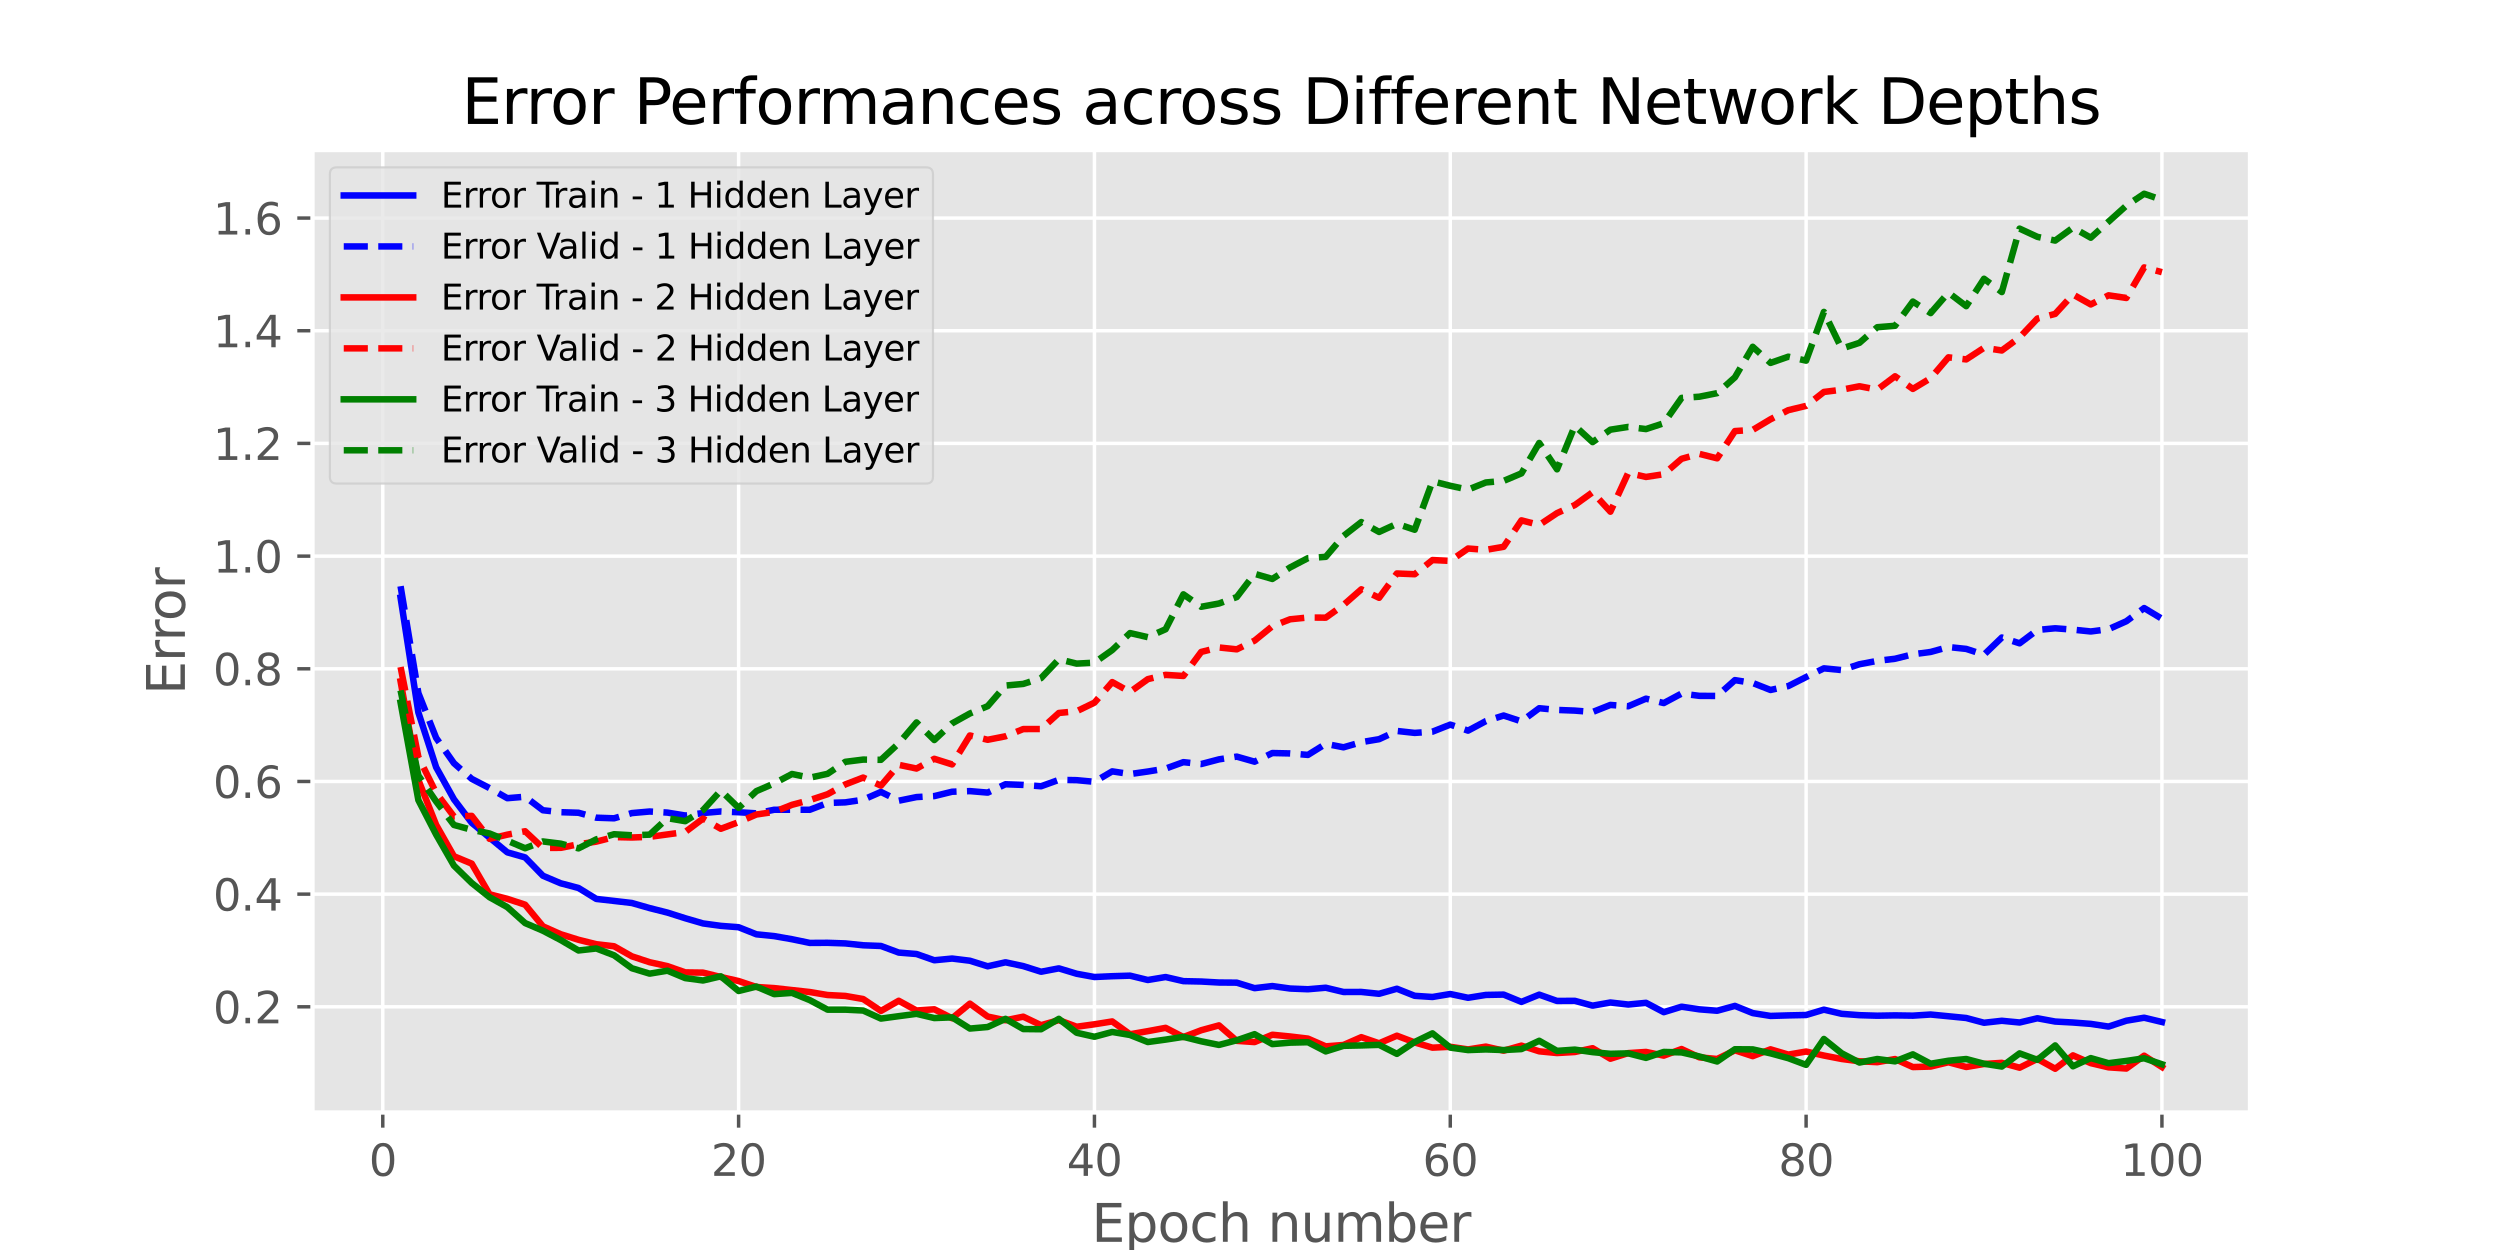 <?xml version="1.0" encoding="utf-8" standalone="no"?>
<!DOCTYPE svg PUBLIC "-//W3C//DTD SVG 1.1//EN"
  "http://www.w3.org/Graphics/SVG/1.1/DTD/svg11.dtd">
<svg xmlns:xlink="http://www.w3.org/1999/xlink" width="576pt" height="288pt" viewBox="0 0 576 288" xmlns="http://www.w3.org/2000/svg" version="1.1">
 <defs>
  <style type="text/css">*{stroke-linejoin: round; stroke-linecap: butt}</style>
 </defs>
 <g id="figure_1">
  <g id="patch_1">
   <path d="M 0 288 
L 576 288 
L 576 0 
L 0 0 
z
" style="fill: #ffffff"/>
  </g>
  <g id="axes_1">
   <g id="patch_2">
    <path d="M 72 256.32 
L 518.4 256.32 
L 518.4 34.56 
L 72 34.56 
z
" style="fill: #e5e5e5"/>
   </g>
   <g id="matplotlib.axis_1">
    <g id="xtick_1">
     <g id="line2d_1">
      <path d="M 88.192 256.32 
L 88.192 34.56 
" clip-path="url(#p3572a92cf2)" style="fill: none; stroke: #ffffff; stroke-width: 0.8; stroke-linecap: square"/>
     </g>
     <g id="line2d_2">
      <defs>
       <path id="md93bb87fce" d="M 0 0 
L 0 3.5 
" style="stroke: #555555; stroke-width: 0.8"/>
      </defs>
      <g>
       <use xlink:href="#md93bb87fce" x="88.192" y="256.32" style="fill: #555555; stroke: #555555; stroke-width: 0.8"/>
      </g>
     </g>
     <g id="text_1">
      <!-- 0 -->
      <g style="fill: #555555" transform="translate(85.01 270.918) scale(0.1 -0.1)">
       <defs>
        <path id="DejaVuSans-30" d="M 2034 4250 
Q 1547 4250 1301 3770 
Q 1056 3291 1056 2328 
Q 1056 1369 1301 889 
Q 1547 409 2034 409 
Q 2525 409 2770 889 
Q 3016 1369 3016 2328 
Q 3016 3291 2770 3770 
Q 2525 4250 2034 4250 
z
M 2034 4750 
Q 2819 4750 3233 4129 
Q 3647 3509 3647 2328 
Q 3647 1150 3233 529 
Q 2819 -91 2034 -91 
Q 1250 -91 836 529 
Q 422 1150 422 2328 
Q 422 3509 836 4129 
Q 1250 4750 2034 4750 
z
" transform="scale(0.016)"/>
       </defs>
       <use xlink:href="#DejaVuSans-30"/>
      </g>
     </g>
    </g>
    <g id="xtick_2">
     <g id="line2d_3">
      <path d="M 170.175 256.32 
L 170.175 34.56 
" clip-path="url(#p3572a92cf2)" style="fill: none; stroke: #ffffff; stroke-width: 0.8; stroke-linecap: square"/>
     </g>
     <g id="line2d_4">
      <g>
       <use xlink:href="#md93bb87fce" x="170.175" y="256.32" style="fill: #555555; stroke: #555555; stroke-width: 0.8"/>
      </g>
     </g>
     <g id="text_2">
      <!-- 20 -->
      <g style="fill: #555555" transform="translate(163.813 270.918) scale(0.1 -0.1)">
       <defs>
        <path id="DejaVuSans-32" d="M 1228 531 
L 3431 531 
L 3431 0 
L 469 0 
L 469 531 
Q 828 903 1448 1529 
Q 2069 2156 2228 2338 
Q 2531 2678 2651 2914 
Q 2772 3150 2772 3378 
Q 2772 3750 2511 3984 
Q 2250 4219 1831 4219 
Q 1534 4219 1204 4116 
Q 875 4013 500 3803 
L 500 4441 
Q 881 4594 1212 4672 
Q 1544 4750 1819 4750 
Q 2544 4750 2975 4387 
Q 3406 4025 3406 3419 
Q 3406 3131 3298 2873 
Q 3191 2616 2906 2266 
Q 2828 2175 2409 1742 
Q 1991 1309 1228 531 
z
" transform="scale(0.016)"/>
       </defs>
       <use xlink:href="#DejaVuSans-32"/>
       <use xlink:href="#DejaVuSans-30" x="63.623"/>
      </g>
     </g>
    </g>
    <g id="xtick_3">
     <g id="line2d_5">
      <path d="M 252.159 256.32 
L 252.159 34.56 
" clip-path="url(#p3572a92cf2)" style="fill: none; stroke: #ffffff; stroke-width: 0.8; stroke-linecap: square"/>
     </g>
     <g id="line2d_6">
      <g>
       <use xlink:href="#md93bb87fce" x="252.159" y="256.32" style="fill: #555555; stroke: #555555; stroke-width: 0.8"/>
      </g>
     </g>
     <g id="text_3">
      <!-- 40 -->
      <g style="fill: #555555" transform="translate(245.796 270.918) scale(0.1 -0.1)">
       <defs>
        <path id="DejaVuSans-34" d="M 2419 4116 
L 825 1625 
L 2419 1625 
L 2419 4116 
z
M 2253 4666 
L 3047 4666 
L 3047 1625 
L 3713 1625 
L 3713 1100 
L 3047 1100 
L 3047 0 
L 2419 0 
L 2419 1100 
L 313 1100 
L 313 1709 
L 2253 4666 
z
" transform="scale(0.016)"/>
       </defs>
       <use xlink:href="#DejaVuSans-34"/>
       <use xlink:href="#DejaVuSans-30" x="63.623"/>
      </g>
     </g>
    </g>
    <g id="xtick_4">
     <g id="line2d_7">
      <path d="M 334.142 256.32 
L 334.142 34.56 
" clip-path="url(#p3572a92cf2)" style="fill: none; stroke: #ffffff; stroke-width: 0.8; stroke-linecap: square"/>
     </g>
     <g id="line2d_8">
      <g>
       <use xlink:href="#md93bb87fce" x="334.142" y="256.32" style="fill: #555555; stroke: #555555; stroke-width: 0.8"/>
      </g>
     </g>
     <g id="text_4">
      <!-- 60 -->
      <g style="fill: #555555" transform="translate(327.78 270.918) scale(0.1 -0.1)">
       <defs>
        <path id="DejaVuSans-36" d="M 2113 2584 
Q 1688 2584 1439 2293 
Q 1191 2003 1191 1497 
Q 1191 994 1439 701 
Q 1688 409 2113 409 
Q 2538 409 2786 701 
Q 3034 994 3034 1497 
Q 3034 2003 2786 2293 
Q 2538 2584 2113 2584 
z
M 3366 4563 
L 3366 3988 
Q 3128 4100 2886 4159 
Q 2644 4219 2406 4219 
Q 1781 4219 1451 3797 
Q 1122 3375 1075 2522 
Q 1259 2794 1537 2939 
Q 1816 3084 2150 3084 
Q 2853 3084 3261 2657 
Q 3669 2231 3669 1497 
Q 3669 778 3244 343 
Q 2819 -91 2113 -91 
Q 1303 -91 875 529 
Q 447 1150 447 2328 
Q 447 3434 972 4092 
Q 1497 4750 2381 4750 
Q 2619 4750 2861 4703 
Q 3103 4656 3366 4563 
z
" transform="scale(0.016)"/>
       </defs>
       <use xlink:href="#DejaVuSans-36"/>
       <use xlink:href="#DejaVuSans-30" x="63.623"/>
      </g>
     </g>
    </g>
    <g id="xtick_5">
     <g id="line2d_9">
      <path d="M 416.126 256.32 
L 416.126 34.56 
" clip-path="url(#p3572a92cf2)" style="fill: none; stroke: #ffffff; stroke-width: 0.8; stroke-linecap: square"/>
     </g>
     <g id="line2d_10">
      <g>
       <use xlink:href="#md93bb87fce" x="416.126" y="256.32" style="fill: #555555; stroke: #555555; stroke-width: 0.8"/>
      </g>
     </g>
     <g id="text_5">
      <!-- 80 -->
      <g style="fill: #555555" transform="translate(409.763 270.918) scale(0.1 -0.1)">
       <defs>
        <path id="DejaVuSans-38" d="M 2034 2216 
Q 1584 2216 1326 1975 
Q 1069 1734 1069 1313 
Q 1069 891 1326 650 
Q 1584 409 2034 409 
Q 2484 409 2743 651 
Q 3003 894 3003 1313 
Q 3003 1734 2745 1975 
Q 2488 2216 2034 2216 
z
M 1403 2484 
Q 997 2584 770 2862 
Q 544 3141 544 3541 
Q 544 4100 942 4425 
Q 1341 4750 2034 4750 
Q 2731 4750 3128 4425 
Q 3525 4100 3525 3541 
Q 3525 3141 3298 2862 
Q 3072 2584 2669 2484 
Q 3125 2378 3379 2068 
Q 3634 1759 3634 1313 
Q 3634 634 3220 271 
Q 2806 -91 2034 -91 
Q 1263 -91 848 271 
Q 434 634 434 1313 
Q 434 1759 690 2068 
Q 947 2378 1403 2484 
z
M 1172 3481 
Q 1172 3119 1398 2916 
Q 1625 2713 2034 2713 
Q 2441 2713 2670 2916 
Q 2900 3119 2900 3481 
Q 2900 3844 2670 4047 
Q 2441 4250 2034 4250 
Q 1625 4250 1398 4047 
Q 1172 3844 1172 3481 
z
" transform="scale(0.016)"/>
       </defs>
       <use xlink:href="#DejaVuSans-38"/>
       <use xlink:href="#DejaVuSans-30" x="63.623"/>
      </g>
     </g>
    </g>
    <g id="xtick_6">
     <g id="line2d_11">
      <path d="M 498.109 256.32 
L 498.109 34.56 
" clip-path="url(#p3572a92cf2)" style="fill: none; stroke: #ffffff; stroke-width: 0.8; stroke-linecap: square"/>
     </g>
     <g id="line2d_12">
      <g>
       <use xlink:href="#md93bb87fce" x="498.109" y="256.32" style="fill: #555555; stroke: #555555; stroke-width: 0.8"/>
      </g>
     </g>
     <g id="text_6">
      <!-- 100 -->
      <g style="fill: #555555" transform="translate(488.565 270.918) scale(0.1 -0.1)">
       <defs>
        <path id="DejaVuSans-31" d="M 794 531 
L 1825 531 
L 1825 4091 
L 703 3866 
L 703 4441 
L 1819 4666 
L 2450 4666 
L 2450 531 
L 3481 531 
L 3481 0 
L 794 0 
L 794 531 
z
" transform="scale(0.016)"/>
       </defs>
       <use xlink:href="#DejaVuSans-31"/>
       <use xlink:href="#DejaVuSans-30" x="63.623"/>
       <use xlink:href="#DejaVuSans-30" x="127.246"/>
      </g>
     </g>
    </g>
    <g id="text_7">
     <!-- Epoch number -->
     <g style="fill: #555555" transform="translate(251.503 286.116) scale(0.12 -0.12)">
      <defs>
       <path id="DejaVuSans-45" d="M 628 4666 
L 3578 4666 
L 3578 4134 
L 1259 4134 
L 1259 2753 
L 3481 2753 
L 3481 2222 
L 1259 2222 
L 1259 531 
L 3634 531 
L 3634 0 
L 628 0 
L 628 4666 
z
" transform="scale(0.016)"/>
       <path id="DejaVuSans-70" d="M 1159 525 
L 1159 -1331 
L 581 -1331 
L 581 3500 
L 1159 3500 
L 1159 2969 
Q 1341 3281 1617 3432 
Q 1894 3584 2278 3584 
Q 2916 3584 3314 3078 
Q 3713 2572 3713 1747 
Q 3713 922 3314 415 
Q 2916 -91 2278 -91 
Q 1894 -91 1617 61 
Q 1341 213 1159 525 
z
M 3116 1747 
Q 3116 2381 2855 2742 
Q 2594 3103 2138 3103 
Q 1681 3103 1420 2742 
Q 1159 2381 1159 1747 
Q 1159 1113 1420 752 
Q 1681 391 2138 391 
Q 2594 391 2855 752 
Q 3116 1113 3116 1747 
z
" transform="scale(0.016)"/>
       <path id="DejaVuSans-6f" d="M 1959 3097 
Q 1497 3097 1228 2736 
Q 959 2375 959 1747 
Q 959 1119 1226 758 
Q 1494 397 1959 397 
Q 2419 397 2687 759 
Q 2956 1122 2956 1747 
Q 2956 2369 2687 2733 
Q 2419 3097 1959 3097 
z
M 1959 3584 
Q 2709 3584 3137 3096 
Q 3566 2609 3566 1747 
Q 3566 888 3137 398 
Q 2709 -91 1959 -91 
Q 1206 -91 779 398 
Q 353 888 353 1747 
Q 353 2609 779 3096 
Q 1206 3584 1959 3584 
z
" transform="scale(0.016)"/>
       <path id="DejaVuSans-63" d="M 3122 3366 
L 3122 2828 
Q 2878 2963 2633 3030 
Q 2388 3097 2138 3097 
Q 1578 3097 1268 2742 
Q 959 2388 959 1747 
Q 959 1106 1268 751 
Q 1578 397 2138 397 
Q 2388 397 2633 464 
Q 2878 531 3122 666 
L 3122 134 
Q 2881 22 2623 -34 
Q 2366 -91 2075 -91 
Q 1284 -91 818 406 
Q 353 903 353 1747 
Q 353 2603 823 3093 
Q 1294 3584 2113 3584 
Q 2378 3584 2631 3529 
Q 2884 3475 3122 3366 
z
" transform="scale(0.016)"/>
       <path id="DejaVuSans-68" d="M 3513 2113 
L 3513 0 
L 2938 0 
L 2938 2094 
Q 2938 2591 2744 2837 
Q 2550 3084 2163 3084 
Q 1697 3084 1428 2787 
Q 1159 2491 1159 1978 
L 1159 0 
L 581 0 
L 581 4863 
L 1159 4863 
L 1159 2956 
Q 1366 3272 1645 3428 
Q 1925 3584 2291 3584 
Q 2894 3584 3203 3211 
Q 3513 2838 3513 2113 
z
" transform="scale(0.016)"/>
       <path id="DejaVuSans-20" transform="scale(0.016)"/>
       <path id="DejaVuSans-6e" d="M 3513 2113 
L 3513 0 
L 2938 0 
L 2938 2094 
Q 2938 2591 2744 2837 
Q 2550 3084 2163 3084 
Q 1697 3084 1428 2787 
Q 1159 2491 1159 1978 
L 1159 0 
L 581 0 
L 581 3500 
L 1159 3500 
L 1159 2956 
Q 1366 3272 1645 3428 
Q 1925 3584 2291 3584 
Q 2894 3584 3203 3211 
Q 3513 2838 3513 2113 
z
" transform="scale(0.016)"/>
       <path id="DejaVuSans-75" d="M 544 1381 
L 544 3500 
L 1119 3500 
L 1119 1403 
Q 1119 906 1312 657 
Q 1506 409 1894 409 
Q 2359 409 2629 706 
Q 2900 1003 2900 1516 
L 2900 3500 
L 3475 3500 
L 3475 0 
L 2900 0 
L 2900 538 
Q 2691 219 2414 64 
Q 2138 -91 1772 -91 
Q 1169 -91 856 284 
Q 544 659 544 1381 
z
M 1991 3584 
L 1991 3584 
z
" transform="scale(0.016)"/>
       <path id="DejaVuSans-6d" d="M 3328 2828 
Q 3544 3216 3844 3400 
Q 4144 3584 4550 3584 
Q 5097 3584 5394 3201 
Q 5691 2819 5691 2113 
L 5691 0 
L 5113 0 
L 5113 2094 
Q 5113 2597 4934 2840 
Q 4756 3084 4391 3084 
Q 3944 3084 3684 2787 
Q 3425 2491 3425 1978 
L 3425 0 
L 2847 0 
L 2847 2094 
Q 2847 2600 2669 2842 
Q 2491 3084 2119 3084 
Q 1678 3084 1418 2786 
Q 1159 2488 1159 1978 
L 1159 0 
L 581 0 
L 581 3500 
L 1159 3500 
L 1159 2956 
Q 1356 3278 1631 3431 
Q 1906 3584 2284 3584 
Q 2666 3584 2933 3390 
Q 3200 3197 3328 2828 
z
" transform="scale(0.016)"/>
       <path id="DejaVuSans-62" d="M 3116 1747 
Q 3116 2381 2855 2742 
Q 2594 3103 2138 3103 
Q 1681 3103 1420 2742 
Q 1159 2381 1159 1747 
Q 1159 1113 1420 752 
Q 1681 391 2138 391 
Q 2594 391 2855 752 
Q 3116 1113 3116 1747 
z
M 1159 2969 
Q 1341 3281 1617 3432 
Q 1894 3584 2278 3584 
Q 2916 3584 3314 3078 
Q 3713 2572 3713 1747 
Q 3713 922 3314 415 
Q 2916 -91 2278 -91 
Q 1894 -91 1617 61 
Q 1341 213 1159 525 
L 1159 0 
L 581 0 
L 581 4863 
L 1159 4863 
L 1159 2969 
z
" transform="scale(0.016)"/>
       <path id="DejaVuSans-65" d="M 3597 1894 
L 3597 1613 
L 953 1613 
Q 991 1019 1311 708 
Q 1631 397 2203 397 
Q 2534 397 2845 478 
Q 3156 559 3463 722 
L 3463 178 
Q 3153 47 2828 -22 
Q 2503 -91 2169 -91 
Q 1331 -91 842 396 
Q 353 884 353 1716 
Q 353 2575 817 3079 
Q 1281 3584 2069 3584 
Q 2775 3584 3186 3129 
Q 3597 2675 3597 1894 
z
M 3022 2063 
Q 3016 2534 2758 2815 
Q 2500 3097 2075 3097 
Q 1594 3097 1305 2825 
Q 1016 2553 972 2059 
L 3022 2063 
z
" transform="scale(0.016)"/>
       <path id="DejaVuSans-72" d="M 2631 2963 
Q 2534 3019 2420 3045 
Q 2306 3072 2169 3072 
Q 1681 3072 1420 2755 
Q 1159 2438 1159 1844 
L 1159 0 
L 581 0 
L 581 3500 
L 1159 3500 
L 1159 2956 
Q 1341 3275 1631 3429 
Q 1922 3584 2338 3584 
Q 2397 3584 2469 3576 
Q 2541 3569 2628 3553 
L 2631 2963 
z
" transform="scale(0.016)"/>
      </defs>
      <use xlink:href="#DejaVuSans-45"/>
      <use xlink:href="#DejaVuSans-70" x="63.184"/>
      <use xlink:href="#DejaVuSans-6f" x="126.66"/>
      <use xlink:href="#DejaVuSans-63" x="187.842"/>
      <use xlink:href="#DejaVuSans-68" x="242.822"/>
      <use xlink:href="#DejaVuSans-20" x="306.201"/>
      <use xlink:href="#DejaVuSans-6e" x="337.988"/>
      <use xlink:href="#DejaVuSans-75" x="401.367"/>
      <use xlink:href="#DejaVuSans-6d" x="464.746"/>
      <use xlink:href="#DejaVuSans-62" x="562.158"/>
      <use xlink:href="#DejaVuSans-65" x="625.635"/>
      <use xlink:href="#DejaVuSans-72" x="687.158"/>
     </g>
    </g>
   </g>
   <g id="matplotlib.axis_2">
    <g id="ytick_1">
     <g id="line2d_13">
      <path d="M 72 231.972 
L 518.4 231.972 
" clip-path="url(#p3572a92cf2)" style="fill: none; stroke: #ffffff; stroke-width: 0.8; stroke-linecap: square"/>
     </g>
     <g id="line2d_14">
      <defs>
       <path id="m025ecd9946" d="M 0 0 
L -3.5 0 
" style="stroke: #555555; stroke-width: 0.8"/>
      </defs>
      <g>
       <use xlink:href="#m025ecd9946" x="72" y="231.972" style="fill: #555555; stroke: #555555; stroke-width: 0.8"/>
      </g>
     </g>
     <g id="text_8">
      <!-- 0.2 -->
      <g style="fill: #555555" transform="translate(49.097 235.771) scale(0.1 -0.1)">
       <defs>
        <path id="DejaVuSans-2e" d="M 684 794 
L 1344 794 
L 1344 0 
L 684 0 
L 684 794 
z
" transform="scale(0.016)"/>
       </defs>
       <use xlink:href="#DejaVuSans-30"/>
       <use xlink:href="#DejaVuSans-2e" x="63.623"/>
       <use xlink:href="#DejaVuSans-32" x="95.41"/>
      </g>
     </g>
    </g>
    <g id="ytick_2">
     <g id="line2d_15">
      <path d="M 72 206.01 
L 518.4 206.01 
" clip-path="url(#p3572a92cf2)" style="fill: none; stroke: #ffffff; stroke-width: 0.8; stroke-linecap: square"/>
     </g>
     <g id="line2d_16">
      <g>
       <use xlink:href="#m025ecd9946" x="72" y="206.01" style="fill: #555555; stroke: #555555; stroke-width: 0.8"/>
      </g>
     </g>
     <g id="text_9">
      <!-- 0.4 -->
      <g style="fill: #555555" transform="translate(49.097 209.81) scale(0.1 -0.1)">
       <use xlink:href="#DejaVuSans-30"/>
       <use xlink:href="#DejaVuSans-2e" x="63.623"/>
       <use xlink:href="#DejaVuSans-34" x="95.41"/>
      </g>
     </g>
    </g>
    <g id="ytick_3">
     <g id="line2d_17">
      <path d="M 72 180.049 
L 518.4 180.049 
" clip-path="url(#p3572a92cf2)" style="fill: none; stroke: #ffffff; stroke-width: 0.8; stroke-linecap: square"/>
     </g>
     <g id="line2d_18">
      <g>
       <use xlink:href="#m025ecd9946" x="72" y="180.049" style="fill: #555555; stroke: #555555; stroke-width: 0.8"/>
      </g>
     </g>
     <g id="text_10">
      <!-- 0.6 -->
      <g style="fill: #555555" transform="translate(49.097 183.848) scale(0.1 -0.1)">
       <use xlink:href="#DejaVuSans-30"/>
       <use xlink:href="#DejaVuSans-2e" x="63.623"/>
       <use xlink:href="#DejaVuSans-36" x="95.41"/>
      </g>
     </g>
    </g>
    <g id="ytick_4">
     <g id="line2d_19">
      <path d="M 72 154.088 
L 518.4 154.088 
" clip-path="url(#p3572a92cf2)" style="fill: none; stroke: #ffffff; stroke-width: 0.8; stroke-linecap: square"/>
     </g>
     <g id="line2d_20">
      <g>
       <use xlink:href="#m025ecd9946" x="72" y="154.088" style="fill: #555555; stroke: #555555; stroke-width: 0.8"/>
      </g>
     </g>
     <g id="text_11">
      <!-- 0.8 -->
      <g style="fill: #555555" transform="translate(49.097 157.887) scale(0.1 -0.1)">
       <use xlink:href="#DejaVuSans-30"/>
       <use xlink:href="#DejaVuSans-2e" x="63.623"/>
       <use xlink:href="#DejaVuSans-38" x="95.41"/>
      </g>
     </g>
    </g>
    <g id="ytick_5">
     <g id="line2d_21">
      <path d="M 72 128.127 
L 518.4 128.127 
" clip-path="url(#p3572a92cf2)" style="fill: none; stroke: #ffffff; stroke-width: 0.8; stroke-linecap: square"/>
     </g>
     <g id="line2d_22">
      <g>
       <use xlink:href="#m025ecd9946" x="72" y="128.127" style="fill: #555555; stroke: #555555; stroke-width: 0.8"/>
      </g>
     </g>
     <g id="text_12">
      <!-- 1.0 -->
      <g style="fill: #555555" transform="translate(49.097 131.926) scale(0.1 -0.1)">
       <use xlink:href="#DejaVuSans-31"/>
       <use xlink:href="#DejaVuSans-2e" x="63.623"/>
       <use xlink:href="#DejaVuSans-30" x="95.41"/>
      </g>
     </g>
    </g>
    <g id="ytick_6">
     <g id="line2d_23">
      <path d="M 72 102.166 
L 518.4 102.166 
" clip-path="url(#p3572a92cf2)" style="fill: none; stroke: #ffffff; stroke-width: 0.8; stroke-linecap: square"/>
     </g>
     <g id="line2d_24">
      <g>
       <use xlink:href="#m025ecd9946" x="72" y="102.166" style="fill: #555555; stroke: #555555; stroke-width: 0.8"/>
      </g>
     </g>
     <g id="text_13">
      <!-- 1.2 -->
      <g style="fill: #555555" transform="translate(49.097 105.965) scale(0.1 -0.1)">
       <use xlink:href="#DejaVuSans-31"/>
       <use xlink:href="#DejaVuSans-2e" x="63.623"/>
       <use xlink:href="#DejaVuSans-32" x="95.41"/>
      </g>
     </g>
    </g>
    <g id="ytick_7">
     <g id="line2d_25">
      <path d="M 72 76.204 
L 518.4 76.204 
" clip-path="url(#p3572a92cf2)" style="fill: none; stroke: #ffffff; stroke-width: 0.8; stroke-linecap: square"/>
     </g>
     <g id="line2d_26">
      <g>
       <use xlink:href="#m025ecd9946" x="72" y="76.204" style="fill: #555555; stroke: #555555; stroke-width: 0.8"/>
      </g>
     </g>
     <g id="text_14">
      <!-- 1.4 -->
      <g style="fill: #555555" transform="translate(49.097 80.003) scale(0.1 -0.1)">
       <use xlink:href="#DejaVuSans-31"/>
       <use xlink:href="#DejaVuSans-2e" x="63.623"/>
       <use xlink:href="#DejaVuSans-34" x="95.41"/>
      </g>
     </g>
    </g>
    <g id="ytick_8">
     <g id="line2d_27">
      <path d="M 72 50.243 
L 518.4 50.243 
" clip-path="url(#p3572a92cf2)" style="fill: none; stroke: #ffffff; stroke-width: 0.8; stroke-linecap: square"/>
     </g>
     <g id="line2d_28">
      <g>
       <use xlink:href="#m025ecd9946" x="72" y="50.243" style="fill: #555555; stroke: #555555; stroke-width: 0.8"/>
      </g>
     </g>
     <g id="text_15">
      <!-- 1.6 -->
      <g style="fill: #555555" transform="translate(49.097 54.042) scale(0.1 -0.1)">
       <use xlink:href="#DejaVuSans-31"/>
       <use xlink:href="#DejaVuSans-2e" x="63.623"/>
       <use xlink:href="#DejaVuSans-36" x="95.41"/>
      </g>
     </g>
    </g>
    <g id="text_16">
     <!-- Error -->
     <g style="fill: #555555" transform="translate(42.601 160.062) rotate(-90) scale(0.12 -0.12)">
      <use xlink:href="#DejaVuSans-45"/>
      <use xlink:href="#DejaVuSans-72" x="63.184"/>
      <use xlink:href="#DejaVuSans-72" x="102.547"/>
      <use xlink:href="#DejaVuSans-6f" x="141.41"/>
      <use xlink:href="#DejaVuSans-72" x="202.592"/>
     </g>
    </g>
   </g>
   <g id="line2d_29">
    <path d="M 92.291 137.696 
L 96.39 164.143 
L 100.489 176.784 
L 104.588 184.16 
L 108.688 189.583 
L 112.787 192.991 
L 116.886 196.38 
L 120.985 197.548 
L 125.084 201.77 
L 129.183 203.508 
L 133.283 204.589 
L 137.382 207.111 
L 141.481 207.575 
L 145.58 208.051 
L 149.679 209.225 
L 153.779 210.262 
L 157.878 211.564 
L 161.977 212.758 
L 166.076 213.318 
L 170.175 213.631 
L 174.274 215.265 
L 178.374 215.679 
L 182.473 216.399 
L 186.572 217.248 
L 190.671 217.222 
L 194.77 217.363 
L 198.869 217.793 
L 202.969 217.95 
L 207.068 219.474 
L 211.167 219.804 
L 215.266 221.244 
L 219.365 220.849 
L 223.464 221.353 
L 227.564 222.632 
L 231.663 221.716 
L 235.762 222.59 
L 239.861 223.889 
L 243.96 223.111 
L 248.06 224.352 
L 252.159 225.104 
L 256.258 224.917 
L 260.357 224.791 
L 264.456 225.792 
L 268.555 225.109 
L 272.655 226.056 
L 276.754 226.144 
L 280.853 226.372 
L 284.952 226.405 
L 289.051 227.671 
L 293.15 227.188 
L 297.25 227.759 
L 301.349 227.922 
L 305.448 227.572 
L 309.547 228.553 
L 313.646 228.545 
L 317.745 228.969 
L 321.845 227.806 
L 325.944 229.435 
L 330.043 229.703 
L 334.142 229.017 
L 338.241 229.89 
L 342.34 229.232 
L 346.44 229.153 
L 350.539 230.834 
L 354.638 229.168 
L 358.737 230.618 
L 362.836 230.592 
L 366.936 231.701 
L 371.035 230.976 
L 375.134 231.444 
L 379.233 231.051 
L 383.332 233.204 
L 387.431 231.941 
L 391.531 232.552 
L 395.63 232.878 
L 399.729 231.759 
L 403.828 233.417 
L 407.927 234.071 
L 412.026 233.945 
L 416.126 233.856 
L 420.225 232.626 
L 424.324 233.585 
L 428.423 233.896 
L 432.522 234.019 
L 436.621 233.943 
L 440.721 234.008 
L 444.82 233.744 
L 448.919 234.145 
L 453.018 234.547 
L 457.117 235.643 
L 461.217 235.187 
L 465.316 235.583 
L 469.415 234.609 
L 473.514 235.364 
L 477.613 235.586 
L 481.712 235.901 
L 485.812 236.523 
L 489.911 235.17 
L 494.01 234.482 
L 498.109 235.468 
" clip-path="url(#p3572a92cf2)" style="fill: none; stroke: #0000ff; stroke-width: 1.5; stroke-linecap: square"/>
   </g>
   <g id="line2d_30">
    <path d="M 92.291 135.058 
L 96.39 159.676 
L 100.489 170.017 
L 104.588 175.843 
L 108.688 179.452 
L 112.787 181.579 
L 116.886 183.902 
L 120.985 183.566 
L 125.084 186.683 
L 129.183 187.128 
L 133.283 187.258 
L 137.382 188.396 
L 141.481 188.538 
L 145.58 187.336 
L 149.679 186.971 
L 153.779 187.221 
L 157.878 187.892 
L 161.977 187.322 
L 166.076 186.962 
L 170.175 187.139 
L 174.274 187.392 
L 178.374 186.569 
L 182.473 186.559 
L 186.572 186.574 
L 190.671 185.003 
L 194.77 184.864 
L 198.869 184.257 
L 202.969 182.461 
L 207.068 184.485 
L 211.167 183.648 
L 215.266 183.421 
L 219.365 182.415 
L 223.464 182.272 
L 227.564 182.615 
L 231.663 180.694 
L 235.762 180.846 
L 239.861 181.154 
L 243.96 179.679 
L 248.06 179.752 
L 252.159 180.129 
L 256.258 177.721 
L 260.357 178.345 
L 264.456 177.76 
L 268.555 177.087 
L 272.655 175.6 
L 276.754 176.036 
L 280.853 174.957 
L 284.952 174.324 
L 289.051 175.493 
L 293.15 173.499 
L 297.25 173.589 
L 301.349 173.932 
L 305.448 171.376 
L 309.547 172.18 
L 313.646 170.995 
L 317.745 170.309 
L 321.845 168.412 
L 325.944 168.861 
L 330.043 168.578 
L 334.142 166.949 
L 338.241 168.339 
L 342.34 166.145 
L 346.44 164.857 
L 350.539 166.209 
L 354.638 163.171 
L 358.737 163.567 
L 362.836 163.723 
L 366.936 164.046 
L 371.035 162.417 
L 375.134 162.724 
L 379.233 160.972 
L 383.332 161.986 
L 387.431 159.793 
L 391.531 160.322 
L 395.63 160.348 
L 399.729 156.7 
L 403.828 157.359 
L 407.927 158.971 
L 412.026 158.071 
L 416.126 155.992 
L 420.225 153.985 
L 424.324 154.388 
L 428.423 153.04 
L 432.522 152.267 
L 436.621 151.777 
L 440.721 150.752 
L 444.82 150.211 
L 448.919 149.078 
L 453.018 149.51 
L 457.117 150.843 
L 461.217 146.885 
L 465.316 148.22 
L 469.415 145.14 
L 473.514 144.756 
L 477.613 145.071 
L 481.712 145.49 
L 485.812 144.963 
L 489.911 143.136 
L 494.01 140.099 
L 498.109 142.563 
" clip-path="url(#p3572a92cf2)" style="fill: none; stroke-dasharray: 5.55,2.4; stroke-dashoffset: 0; stroke: #0000ff; stroke-width: 1.5"/>
   </g>
   <g id="line2d_31">
    <path d="M 92.291 156.985 
L 96.39 179.7 
L 100.489 190.046 
L 104.588 197.275 
L 108.688 198.98 
L 112.787 206.037 
L 116.886 207.095 
L 120.985 208.438 
L 125.084 213.421 
L 129.183 215.244 
L 133.283 216.524 
L 137.382 217.546 
L 141.481 218.018 
L 145.58 220.338 
L 149.679 221.695 
L 153.779 222.595 
L 157.878 224.034 
L 161.977 224.092 
L 166.076 225.101 
L 170.175 226.031 
L 174.274 227.398 
L 178.374 227.658 
L 182.473 228.112 
L 186.572 228.563 
L 190.671 229.252 
L 194.77 229.46 
L 198.869 230.178 
L 202.969 232.918 
L 207.068 230.579 
L 211.167 232.818 
L 215.266 232.541 
L 219.365 234.601 
L 223.464 231.239 
L 227.564 234.215 
L 231.663 235.073 
L 235.762 234.245 
L 239.861 236.202 
L 243.96 235.032 
L 248.06 236.559 
L 252.159 235.997 
L 256.258 235.339 
L 260.357 238.293 
L 264.456 237.578 
L 268.555 236.814 
L 272.655 238.933 
L 276.754 237.37 
L 280.853 236.248 
L 284.952 239.813 
L 289.051 240.096 
L 293.15 238.402 
L 297.25 238.804 
L 301.349 239.294 
L 305.448 241.081 
L 309.547 240.757 
L 313.646 238.964 
L 317.745 240.375 
L 321.845 238.626 
L 325.944 240.18 
L 330.043 241.382 
L 334.142 241.181 
L 338.241 241.787 
L 342.34 241.137 
L 346.44 242.072 
L 350.539 240.912 
L 354.638 242.226 
L 358.737 242.62 
L 362.836 242.382 
L 366.936 241.505 
L 371.035 243.931 
L 375.134 242.637 
L 379.233 242.366 
L 383.332 243.219 
L 387.431 241.698 
L 391.531 243.609 
L 395.63 243.991 
L 399.729 241.989 
L 403.828 243.336 
L 407.927 241.765 
L 412.026 242.979 
L 416.126 242.272 
L 420.225 243.197 
L 424.324 243.99 
L 428.423 244.523 
L 432.522 244.725 
L 436.621 244.004 
L 440.721 245.852 
L 444.82 245.737 
L 448.919 244.744 
L 453.018 245.835 
L 457.117 245.143 
L 461.217 244.877 
L 465.316 245.999 
L 469.415 243.968 
L 473.514 246.24 
L 477.613 243.158 
L 481.712 244.949 
L 485.812 245.918 
L 489.911 246.191 
L 494.01 243.234 
L 498.109 245.845 
" clip-path="url(#p3572a92cf2)" style="fill: none; stroke: #ff0000; stroke-width: 1.5; stroke-linecap: square"/>
   </g>
   <g id="line2d_32">
    <path d="M 92.291 153.684 
L 96.39 174.398 
L 100.489 182.681 
L 104.588 188.12 
L 108.688 187.979 
L 112.787 193.268 
L 116.886 192.304 
L 120.985 191.518 
L 125.084 195.355 
L 129.183 195.341 
L 133.283 194.513 
L 137.382 193.911 
L 141.481 192.865 
L 145.58 192.96 
L 149.679 192.81 
L 153.779 192.252 
L 157.878 191.695 
L 161.977 188.605 
L 166.076 190.951 
L 170.175 189.417 
L 174.274 187.66 
L 178.374 187.06 
L 182.473 185.431 
L 186.572 184.349 
L 190.671 182.992 
L 194.77 180.725 
L 198.869 179.151 
L 202.969 181.005 
L 207.068 176.216 
L 211.167 177.071 
L 215.266 174.83 
L 219.365 176.123 
L 223.464 169.451 
L 227.564 170.447 
L 231.663 169.641 
L 235.762 167.974 
L 239.861 167.966 
L 243.96 164.267 
L 248.06 163.874 
L 252.159 161.89 
L 256.258 157.154 
L 260.357 159.431 
L 264.456 156.477 
L 268.555 155.491 
L 272.655 155.74 
L 276.754 150.205 
L 280.853 149.174 
L 284.952 149.606 
L 289.051 147.607 
L 293.15 144.275 
L 297.25 142.68 
L 301.349 142.27 
L 305.448 142.311 
L 309.547 139.378 
L 313.646 135.775 
L 317.745 137.733 
L 321.845 132.129 
L 325.944 132.3 
L 330.043 129.035 
L 334.142 129.228 
L 338.241 126.376 
L 342.34 126.689 
L 346.44 125.977 
L 350.539 119.889 
L 354.638 120.952 
L 358.737 118.224 
L 362.836 116.368 
L 366.936 113.409 
L 371.035 117.893 
L 375.134 108.964 
L 379.233 109.887 
L 383.332 109.259 
L 387.431 105.71 
L 391.531 104.573 
L 395.63 105.6 
L 399.729 99.319 
L 403.828 99.055 
L 407.927 96.603 
L 412.026 94.499 
L 416.126 93.516 
L 420.225 90.304 
L 424.324 89.796 
L 428.423 88.994 
L 432.522 89.775 
L 436.621 86.694 
L 440.721 89.605 
L 444.82 87.136 
L 448.919 82.328 
L 453.018 82.808 
L 457.117 80.135 
L 461.217 80.753 
L 465.316 77.727 
L 469.415 73.393 
L 473.514 72.325 
L 477.613 67.851 
L 481.712 70.146 
L 485.812 68.039 
L 489.911 68.65 
L 494.01 61.611 
L 498.109 62.711 
" clip-path="url(#p3572a92cf2)" style="fill: none; stroke-dasharray: 5.55,2.4; stroke-dashoffset: 0; stroke: #ff0000; stroke-width: 1.5"/>
   </g>
   <g id="line2d_33">
    <path d="M 92.291 161.871 
L 96.39 184.351 
L 100.489 192.302 
L 104.588 199.447 
L 108.688 203.446 
L 112.787 206.721 
L 116.886 209.006 
L 120.985 212.676 
L 125.084 214.437 
L 129.183 216.586 
L 133.283 218.99 
L 137.382 218.531 
L 141.481 220.1 
L 145.58 223.084 
L 149.679 224.328 
L 153.779 223.649 
L 157.878 225.356 
L 161.977 225.905 
L 166.076 224.946 
L 170.175 228.326 
L 174.274 227.31 
L 178.374 229.053 
L 182.473 228.765 
L 186.572 230.43 
L 190.671 232.631 
L 194.77 232.626 
L 198.869 232.829 
L 202.969 234.683 
L 207.068 234.126 
L 211.167 233.586 
L 215.266 234.561 
L 219.365 234.402 
L 223.464 236.978 
L 227.564 236.623 
L 231.663 234.745 
L 235.762 237.092 
L 239.861 237.14 
L 243.96 234.742 
L 248.06 237.947 
L 252.159 238.87 
L 256.258 237.766 
L 260.357 238.46 
L 264.456 240.088 
L 268.555 239.525 
L 272.655 238.892 
L 276.754 239.917 
L 280.853 240.753 
L 284.952 239.684 
L 289.051 238.276 
L 293.15 240.564 
L 297.25 240.228 
L 301.349 240.127 
L 305.448 242.245 
L 309.547 240.96 
L 313.646 240.867 
L 317.745 240.735 
L 321.845 242.81 
L 325.944 240.074 
L 330.043 238.083 
L 334.142 241.371 
L 338.241 241.939 
L 342.34 241.788 
L 346.44 241.933 
L 350.539 241.709 
L 354.638 239.796 
L 358.737 242.119 
L 362.836 241.829 
L 366.936 242.411 
L 371.035 242.798 
L 375.134 242.689 
L 379.233 243.735 
L 383.332 242.365 
L 387.431 242.475 
L 391.531 243.408 
L 395.63 244.569 
L 399.729 241.744 
L 403.828 241.776 
L 407.927 242.691 
L 412.026 243.81 
L 416.126 245.341 
L 420.225 239.383 
L 424.324 242.671 
L 428.423 244.815 
L 432.522 243.995 
L 436.621 244.538 
L 440.721 242.919 
L 444.82 245.081 
L 448.919 244.393 
L 453.018 243.997 
L 457.117 245.082 
L 461.217 245.731 
L 465.316 242.697 
L 469.415 244.187 
L 473.514 240.863 
L 477.613 245.672 
L 481.712 243.788 
L 485.812 244.957 
L 489.911 244.437 
L 494.01 243.824 
L 498.109 245.2 
" clip-path="url(#p3572a92cf2)" style="fill: none; stroke: #008000; stroke-width: 1.5; stroke-linecap: square"/>
   </g>
   <g id="line2d_34">
    <path d="M 92.291 159.071 
L 96.39 178.676 
L 100.489 184.663 
L 104.588 190.074 
L 108.688 191.19 
L 112.787 192.033 
L 116.886 193.694 
L 120.985 195.436 
L 125.084 193.869 
L 129.183 194.377 
L 133.283 195.465 
L 137.382 193.39 
L 141.481 192.208 
L 145.58 192.443 
L 149.679 192.307 
L 153.779 188.508 
L 157.878 189.2 
L 161.977 186.654 
L 166.076 182.135 
L 170.175 186.131 
L 174.274 182.273 
L 178.374 180.502 
L 182.473 178.327 
L 186.572 179.177 
L 190.671 178.287 
L 194.77 175.523 
L 198.869 175.01 
L 202.969 175.066 
L 207.068 171.264 
L 211.167 166.451 
L 215.266 170.501 
L 219.365 166.667 
L 223.464 164.387 
L 227.564 162.695 
L 231.663 157.952 
L 235.762 157.573 
L 239.861 156.239 
L 243.96 151.894 
L 248.06 152.896 
L 252.159 152.677 
L 256.258 149.773 
L 260.357 145.856 
L 264.456 146.802 
L 268.555 144.98 
L 272.655 136.935 
L 276.754 139.802 
L 280.853 139.045 
L 284.952 137.562 
L 289.051 132.202 
L 293.15 133.389 
L 297.25 130.73 
L 301.349 128.593 
L 305.448 128.294 
L 309.547 123.475 
L 313.646 120.281 
L 317.745 122.56 
L 321.845 120.681 
L 325.944 122.053 
L 330.043 110.888 
L 334.142 111.927 
L 338.241 112.809 
L 342.34 111.158 
L 346.44 110.799 
L 350.539 109.063 
L 354.638 102.059 
L 358.737 108.132 
L 362.836 98.11 
L 366.936 101.864 
L 371.035 98.997 
L 375.134 98.364 
L 379.233 98.858 
L 383.332 97.513 
L 387.431 91.68 
L 391.531 91.4 
L 395.63 90.584 
L 399.729 86.927 
L 403.828 79.902 
L 407.927 83.615 
L 412.026 82.181 
L 416.126 83.091 
L 420.225 71.868 
L 424.324 80.32 
L 428.423 78.987 
L 432.522 75.389 
L 436.621 75.061 
L 440.721 69.48 
L 444.82 72.137 
L 448.919 67.42 
L 453.018 70.54 
L 457.117 64.227 
L 461.217 67.291 
L 465.316 52.673 
L 469.415 54.568 
L 473.514 55.431 
L 477.613 52.447 
L 481.712 54.767 
L 485.812 51.066 
L 489.911 47.379 
L 494.01 44.64 
L 498.109 46.055 
" clip-path="url(#p3572a92cf2)" style="fill: none; stroke-dasharray: 5.55,2.4; stroke-dashoffset: 0; stroke: #008000; stroke-width: 1.5"/>
   </g>
   <g id="patch_3">
    <path d="M 72 256.32 
L 72 34.56 
" style="fill: none; stroke: #ffffff; stroke-linejoin: miter; stroke-linecap: square"/>
   </g>
   <g id="patch_4">
    <path d="M 518.4 256.32 
L 518.4 34.56 
" style="fill: none; stroke: #ffffff; stroke-linejoin: miter; stroke-linecap: square"/>
   </g>
   <g id="patch_5">
    <path d="M 72 256.32 
L 518.4 256.32 
" style="fill: none; stroke: #ffffff; stroke-linejoin: miter; stroke-linecap: square"/>
   </g>
   <g id="patch_6">
    <path d="M 72 34.56 
L 518.4 34.56 
" style="fill: none; stroke: #ffffff; stroke-linejoin: miter; stroke-linecap: square"/>
   </g>
   <g id="text_17">
    <!-- Error Performances across Different Network Depths -->
    <g transform="translate(106.362 28.56) scale(0.144 -0.144)">
     <defs>
      <path id="DejaVuSans-50" d="M 1259 4147 
L 1259 2394 
L 2053 2394 
Q 2494 2394 2734 2622 
Q 2975 2850 2975 3272 
Q 2975 3691 2734 3919 
Q 2494 4147 2053 4147 
L 1259 4147 
z
M 628 4666 
L 2053 4666 
Q 2838 4666 3239 4311 
Q 3641 3956 3641 3272 
Q 3641 2581 3239 2228 
Q 2838 1875 2053 1875 
L 1259 1875 
L 1259 0 
L 628 0 
L 628 4666 
z
" transform="scale(0.016)"/>
      <path id="DejaVuSans-66" d="M 2375 4863 
L 2375 4384 
L 1825 4384 
Q 1516 4384 1395 4259 
Q 1275 4134 1275 3809 
L 1275 3500 
L 2222 3500 
L 2222 3053 
L 1275 3053 
L 1275 0 
L 697 0 
L 697 3053 
L 147 3053 
L 147 3500 
L 697 3500 
L 697 3744 
Q 697 4328 969 4595 
Q 1241 4863 1831 4863 
L 2375 4863 
z
" transform="scale(0.016)"/>
      <path id="DejaVuSans-61" d="M 2194 1759 
Q 1497 1759 1228 1600 
Q 959 1441 959 1056 
Q 959 750 1161 570 
Q 1363 391 1709 391 
Q 2188 391 2477 730 
Q 2766 1069 2766 1631 
L 2766 1759 
L 2194 1759 
z
M 3341 1997 
L 3341 0 
L 2766 0 
L 2766 531 
Q 2569 213 2275 61 
Q 1981 -91 1556 -91 
Q 1019 -91 701 211 
Q 384 513 384 1019 
Q 384 1609 779 1909 
Q 1175 2209 1959 2209 
L 2766 2209 
L 2766 2266 
Q 2766 2663 2505 2880 
Q 2244 3097 1772 3097 
Q 1472 3097 1187 3025 
Q 903 2953 641 2809 
L 641 3341 
Q 956 3463 1253 3523 
Q 1550 3584 1831 3584 
Q 2591 3584 2966 3190 
Q 3341 2797 3341 1997 
z
" transform="scale(0.016)"/>
      <path id="DejaVuSans-73" d="M 2834 3397 
L 2834 2853 
Q 2591 2978 2328 3040 
Q 2066 3103 1784 3103 
Q 1356 3103 1142 2972 
Q 928 2841 928 2578 
Q 928 2378 1081 2264 
Q 1234 2150 1697 2047 
L 1894 2003 
Q 2506 1872 2764 1633 
Q 3022 1394 3022 966 
Q 3022 478 2636 193 
Q 2250 -91 1575 -91 
Q 1294 -91 989 -36 
Q 684 19 347 128 
L 347 722 
Q 666 556 975 473 
Q 1284 391 1588 391 
Q 1994 391 2212 530 
Q 2431 669 2431 922 
Q 2431 1156 2273 1281 
Q 2116 1406 1581 1522 
L 1381 1569 
Q 847 1681 609 1914 
Q 372 2147 372 2553 
Q 372 3047 722 3315 
Q 1072 3584 1716 3584 
Q 2034 3584 2315 3537 
Q 2597 3491 2834 3397 
z
" transform="scale(0.016)"/>
      <path id="DejaVuSans-44" d="M 1259 4147 
L 1259 519 
L 2022 519 
Q 2988 519 3436 956 
Q 3884 1394 3884 2338 
Q 3884 3275 3436 3711 
Q 2988 4147 2022 4147 
L 1259 4147 
z
M 628 4666 
L 1925 4666 
Q 3281 4666 3915 4102 
Q 4550 3538 4550 2338 
Q 4550 1131 3912 565 
Q 3275 0 1925 0 
L 628 0 
L 628 4666 
z
" transform="scale(0.016)"/>
      <path id="DejaVuSans-69" d="M 603 3500 
L 1178 3500 
L 1178 0 
L 603 0 
L 603 3500 
z
M 603 4863 
L 1178 4863 
L 1178 4134 
L 603 4134 
L 603 4863 
z
" transform="scale(0.016)"/>
      <path id="DejaVuSans-74" d="M 1172 4494 
L 1172 3500 
L 2356 3500 
L 2356 3053 
L 1172 3053 
L 1172 1153 
Q 1172 725 1289 603 
Q 1406 481 1766 481 
L 2356 481 
L 2356 0 
L 1766 0 
Q 1100 0 847 248 
Q 594 497 594 1153 
L 594 3053 
L 172 3053 
L 172 3500 
L 594 3500 
L 594 4494 
L 1172 4494 
z
" transform="scale(0.016)"/>
      <path id="DejaVuSans-4e" d="M 628 4666 
L 1478 4666 
L 3547 763 
L 3547 4666 
L 4159 4666 
L 4159 0 
L 3309 0 
L 1241 3903 
L 1241 0 
L 628 0 
L 628 4666 
z
" transform="scale(0.016)"/>
      <path id="DejaVuSans-77" d="M 269 3500 
L 844 3500 
L 1563 769 
L 2278 3500 
L 2956 3500 
L 3675 769 
L 4391 3500 
L 4966 3500 
L 4050 0 
L 3372 0 
L 2619 2869 
L 1863 0 
L 1184 0 
L 269 3500 
z
" transform="scale(0.016)"/>
      <path id="DejaVuSans-6b" d="M 581 4863 
L 1159 4863 
L 1159 1991 
L 2875 3500 
L 3609 3500 
L 1753 1863 
L 3688 0 
L 2938 0 
L 1159 1709 
L 1159 0 
L 581 0 
L 581 4863 
z
" transform="scale(0.016)"/>
     </defs>
     <use xlink:href="#DejaVuSans-45"/>
     <use xlink:href="#DejaVuSans-72" x="63.184"/>
     <use xlink:href="#DejaVuSans-72" x="102.547"/>
     <use xlink:href="#DejaVuSans-6f" x="141.41"/>
     <use xlink:href="#DejaVuSans-72" x="202.592"/>
     <use xlink:href="#DejaVuSans-20" x="243.705"/>
     <use xlink:href="#DejaVuSans-50" x="275.492"/>
     <use xlink:href="#DejaVuSans-65" x="332.17"/>
     <use xlink:href="#DejaVuSans-72" x="393.693"/>
     <use xlink:href="#DejaVuSans-66" x="434.807"/>
     <use xlink:href="#DejaVuSans-6f" x="470.012"/>
     <use xlink:href="#DejaVuSans-72" x="531.193"/>
     <use xlink:href="#DejaVuSans-6d" x="570.557"/>
     <use xlink:href="#DejaVuSans-61" x="667.969"/>
     <use xlink:href="#DejaVuSans-6e" x="729.248"/>
     <use xlink:href="#DejaVuSans-63" x="792.627"/>
     <use xlink:href="#DejaVuSans-65" x="847.607"/>
     <use xlink:href="#DejaVuSans-73" x="909.131"/>
     <use xlink:href="#DejaVuSans-20" x="961.23"/>
     <use xlink:href="#DejaVuSans-61" x="993.018"/>
     <use xlink:href="#DejaVuSans-63" x="1054.297"/>
     <use xlink:href="#DejaVuSans-72" x="1109.277"/>
     <use xlink:href="#DejaVuSans-6f" x="1148.141"/>
     <use xlink:href="#DejaVuSans-73" x="1209.322"/>
     <use xlink:href="#DejaVuSans-73" x="1261.422"/>
     <use xlink:href="#DejaVuSans-20" x="1313.521"/>
     <use xlink:href="#DejaVuSans-44" x="1345.309"/>
     <use xlink:href="#DejaVuSans-69" x="1422.311"/>
     <use xlink:href="#DejaVuSans-66" x="1450.094"/>
     <use xlink:href="#DejaVuSans-66" x="1485.299"/>
     <use xlink:href="#DejaVuSans-65" x="1520.504"/>
     <use xlink:href="#DejaVuSans-72" x="1582.027"/>
     <use xlink:href="#DejaVuSans-65" x="1620.891"/>
     <use xlink:href="#DejaVuSans-6e" x="1682.414"/>
     <use xlink:href="#DejaVuSans-74" x="1745.793"/>
     <use xlink:href="#DejaVuSans-20" x="1785.002"/>
     <use xlink:href="#DejaVuSans-4e" x="1816.789"/>
     <use xlink:href="#DejaVuSans-65" x="1891.594"/>
     <use xlink:href="#DejaVuSans-74" x="1953.117"/>
     <use xlink:href="#DejaVuSans-77" x="1992.326"/>
     <use xlink:href="#DejaVuSans-6f" x="2074.113"/>
     <use xlink:href="#DejaVuSans-72" x="2135.295"/>
     <use xlink:href="#DejaVuSans-6b" x="2176.408"/>
     <use xlink:href="#DejaVuSans-20" x="2234.318"/>
     <use xlink:href="#DejaVuSans-44" x="2266.105"/>
     <use xlink:href="#DejaVuSans-65" x="2343.107"/>
     <use xlink:href="#DejaVuSans-70" x="2404.631"/>
     <use xlink:href="#DejaVuSans-74" x="2468.107"/>
     <use xlink:href="#DejaVuSans-68" x="2507.316"/>
     <use xlink:href="#DejaVuSans-73" x="2570.695"/>
    </g>
   </g>
   <g id="legend_1">
    <g id="patch_7">
     <path d="M 77.6 111.415 
L 213.359 111.415 
Q 214.959 111.415 214.959 109.815 
L 214.959 40.16 
Q 214.959 38.56 213.359 38.56 
L 77.6 38.56 
Q 76 38.56 76 40.16 
L 76 109.815 
Q 76 111.415 77.6 111.415 
z
" style="fill: #e5e5e5; opacity: 0.8; stroke: #cccccc; stroke-width: 0.5; stroke-linejoin: miter"/>
    </g>
    <g id="line2d_35">
     <path d="M 79.2 45.039 
L 87.2 45.039 
L 95.2 45.039 
" style="fill: none; stroke: #0000ff; stroke-width: 1.5; stroke-linecap: square"/>
    </g>
    <g id="text_18">
     <!-- Error Train - 1 Hidden Layer -->
     <g transform="translate(101.6 47.839) scale(0.08 -0.08)">
      <defs>
       <path id="DejaVuSans-54" d="M -19 4666 
L 3928 4666 
L 3928 4134 
L 2272 4134 
L 2272 0 
L 1638 0 
L 1638 4134 
L -19 4134 
L -19 4666 
z
" transform="scale(0.016)"/>
       <path id="DejaVuSans-2d" d="M 313 2009 
L 1997 2009 
L 1997 1497 
L 313 1497 
L 313 2009 
z
" transform="scale(0.016)"/>
       <path id="DejaVuSans-48" d="M 628 4666 
L 1259 4666 
L 1259 2753 
L 3553 2753 
L 3553 4666 
L 4184 4666 
L 4184 0 
L 3553 0 
L 3553 2222 
L 1259 2222 
L 1259 0 
L 628 0 
L 628 4666 
z
" transform="scale(0.016)"/>
       <path id="DejaVuSans-64" d="M 2906 2969 
L 2906 4863 
L 3481 4863 
L 3481 0 
L 2906 0 
L 2906 525 
Q 2725 213 2448 61 
Q 2172 -91 1784 -91 
Q 1150 -91 751 415 
Q 353 922 353 1747 
Q 353 2572 751 3078 
Q 1150 3584 1784 3584 
Q 2172 3584 2448 3432 
Q 2725 3281 2906 2969 
z
M 947 1747 
Q 947 1113 1208 752 
Q 1469 391 1925 391 
Q 2381 391 2643 752 
Q 2906 1113 2906 1747 
Q 2906 2381 2643 2742 
Q 2381 3103 1925 3103 
Q 1469 3103 1208 2742 
Q 947 2381 947 1747 
z
" transform="scale(0.016)"/>
       <path id="DejaVuSans-4c" d="M 628 4666 
L 1259 4666 
L 1259 531 
L 3531 531 
L 3531 0 
L 628 0 
L 628 4666 
z
" transform="scale(0.016)"/>
       <path id="DejaVuSans-79" d="M 2059 -325 
Q 1816 -950 1584 -1140 
Q 1353 -1331 966 -1331 
L 506 -1331 
L 506 -850 
L 844 -850 
Q 1081 -850 1212 -737 
Q 1344 -625 1503 -206 
L 1606 56 
L 191 3500 
L 800 3500 
L 1894 763 
L 2988 3500 
L 3597 3500 
L 2059 -325 
z
" transform="scale(0.016)"/>
      </defs>
      <use xlink:href="#DejaVuSans-45"/>
      <use xlink:href="#DejaVuSans-72" x="63.184"/>
      <use xlink:href="#DejaVuSans-72" x="102.547"/>
      <use xlink:href="#DejaVuSans-6f" x="141.41"/>
      <use xlink:href="#DejaVuSans-72" x="202.592"/>
      <use xlink:href="#DejaVuSans-20" x="243.705"/>
      <use xlink:href="#DejaVuSans-54" x="275.492"/>
      <use xlink:href="#DejaVuSans-72" x="321.826"/>
      <use xlink:href="#DejaVuSans-61" x="362.939"/>
      <use xlink:href="#DejaVuSans-69" x="424.219"/>
      <use xlink:href="#DejaVuSans-6e" x="452.002"/>
      <use xlink:href="#DejaVuSans-20" x="515.381"/>
      <use xlink:href="#DejaVuSans-2d" x="547.168"/>
      <use xlink:href="#DejaVuSans-20" x="583.252"/>
      <use xlink:href="#DejaVuSans-31" x="615.039"/>
      <use xlink:href="#DejaVuSans-20" x="678.662"/>
      <use xlink:href="#DejaVuSans-48" x="710.449"/>
      <use xlink:href="#DejaVuSans-69" x="785.645"/>
      <use xlink:href="#DejaVuSans-64" x="813.428"/>
      <use xlink:href="#DejaVuSans-64" x="876.904"/>
      <use xlink:href="#DejaVuSans-65" x="940.381"/>
      <use xlink:href="#DejaVuSans-6e" x="1001.904"/>
      <use xlink:href="#DejaVuSans-20" x="1065.283"/>
      <use xlink:href="#DejaVuSans-4c" x="1097.07"/>
      <use xlink:href="#DejaVuSans-61" x="1152.783"/>
      <use xlink:href="#DejaVuSans-79" x="1214.062"/>
      <use xlink:href="#DejaVuSans-65" x="1273.242"/>
      <use xlink:href="#DejaVuSans-72" x="1334.766"/>
     </g>
    </g>
    <g id="line2d_36">
     <path d="M 79.2 56.781 
L 87.2 56.781 
L 95.2 56.781 
" style="fill: none; stroke-dasharray: 5.55,2.4; stroke-dashoffset: 0; stroke: #0000ff; stroke-width: 1.5"/>
    </g>
    <g id="text_19">
     <!-- Error Valid - 1 Hidden Layer -->
     <g transform="translate(101.6 59.581) scale(0.08 -0.08)">
      <defs>
       <path id="DejaVuSans-56" d="M 1831 0 
L 50 4666 
L 709 4666 
L 2188 738 
L 3669 4666 
L 4325 4666 
L 2547 0 
L 1831 0 
z
" transform="scale(0.016)"/>
       <path id="DejaVuSans-6c" d="M 603 4863 
L 1178 4863 
L 1178 0 
L 603 0 
L 603 4863 
z
" transform="scale(0.016)"/>
      </defs>
      <use xlink:href="#DejaVuSans-45"/>
      <use xlink:href="#DejaVuSans-72" x="63.184"/>
      <use xlink:href="#DejaVuSans-72" x="102.547"/>
      <use xlink:href="#DejaVuSans-6f" x="141.41"/>
      <use xlink:href="#DejaVuSans-72" x="202.592"/>
      <use xlink:href="#DejaVuSans-20" x="243.705"/>
      <use xlink:href="#DejaVuSans-56" x="275.492"/>
      <use xlink:href="#DejaVuSans-61" x="336.15"/>
      <use xlink:href="#DejaVuSans-6c" x="397.43"/>
      <use xlink:href="#DejaVuSans-69" x="425.213"/>
      <use xlink:href="#DejaVuSans-64" x="452.996"/>
      <use xlink:href="#DejaVuSans-20" x="516.473"/>
      <use xlink:href="#DejaVuSans-2d" x="548.26"/>
      <use xlink:href="#DejaVuSans-20" x="584.344"/>
      <use xlink:href="#DejaVuSans-31" x="616.131"/>
      <use xlink:href="#DejaVuSans-20" x="679.754"/>
      <use xlink:href="#DejaVuSans-48" x="711.541"/>
      <use xlink:href="#DejaVuSans-69" x="786.736"/>
      <use xlink:href="#DejaVuSans-64" x="814.52"/>
      <use xlink:href="#DejaVuSans-64" x="877.996"/>
      <use xlink:href="#DejaVuSans-65" x="941.473"/>
      <use xlink:href="#DejaVuSans-6e" x="1002.996"/>
      <use xlink:href="#DejaVuSans-20" x="1066.375"/>
      <use xlink:href="#DejaVuSans-4c" x="1098.162"/>
      <use xlink:href="#DejaVuSans-61" x="1153.875"/>
      <use xlink:href="#DejaVuSans-79" x="1215.154"/>
      <use xlink:href="#DejaVuSans-65" x="1274.334"/>
      <use xlink:href="#DejaVuSans-72" x="1335.857"/>
     </g>
    </g>
    <g id="line2d_37">
     <path d="M 79.2 68.524 
L 87.2 68.524 
L 95.2 68.524 
" style="fill: none; stroke: #ff0000; stroke-width: 1.5; stroke-linecap: square"/>
    </g>
    <g id="text_20">
     <!-- Error Train - 2 Hidden Layer -->
     <g transform="translate(101.6 71.324) scale(0.08 -0.08)">
      <use xlink:href="#DejaVuSans-45"/>
      <use xlink:href="#DejaVuSans-72" x="63.184"/>
      <use xlink:href="#DejaVuSans-72" x="102.547"/>
      <use xlink:href="#DejaVuSans-6f" x="141.41"/>
      <use xlink:href="#DejaVuSans-72" x="202.592"/>
      <use xlink:href="#DejaVuSans-20" x="243.705"/>
      <use xlink:href="#DejaVuSans-54" x="275.492"/>
      <use xlink:href="#DejaVuSans-72" x="321.826"/>
      <use xlink:href="#DejaVuSans-61" x="362.939"/>
      <use xlink:href="#DejaVuSans-69" x="424.219"/>
      <use xlink:href="#DejaVuSans-6e" x="452.002"/>
      <use xlink:href="#DejaVuSans-20" x="515.381"/>
      <use xlink:href="#DejaVuSans-2d" x="547.168"/>
      <use xlink:href="#DejaVuSans-20" x="583.252"/>
      <use xlink:href="#DejaVuSans-32" x="615.039"/>
      <use xlink:href="#DejaVuSans-20" x="678.662"/>
      <use xlink:href="#DejaVuSans-48" x="710.449"/>
      <use xlink:href="#DejaVuSans-69" x="785.645"/>
      <use xlink:href="#DejaVuSans-64" x="813.428"/>
      <use xlink:href="#DejaVuSans-64" x="876.904"/>
      <use xlink:href="#DejaVuSans-65" x="940.381"/>
      <use xlink:href="#DejaVuSans-6e" x="1001.904"/>
      <use xlink:href="#DejaVuSans-20" x="1065.283"/>
      <use xlink:href="#DejaVuSans-4c" x="1097.07"/>
      <use xlink:href="#DejaVuSans-61" x="1152.783"/>
      <use xlink:href="#DejaVuSans-79" x="1214.062"/>
      <use xlink:href="#DejaVuSans-65" x="1273.242"/>
      <use xlink:href="#DejaVuSans-72" x="1334.766"/>
     </g>
    </g>
    <g id="line2d_38">
     <path d="M 79.2 80.266 
L 87.2 80.266 
L 95.2 80.266 
" style="fill: none; stroke-dasharray: 5.55,2.4; stroke-dashoffset: 0; stroke: #ff0000; stroke-width: 1.5"/>
    </g>
    <g id="text_21">
     <!-- Error Valid - 2 Hidden Layer -->
     <g transform="translate(101.6 83.066) scale(0.08 -0.08)">
      <use xlink:href="#DejaVuSans-45"/>
      <use xlink:href="#DejaVuSans-72" x="63.184"/>
      <use xlink:href="#DejaVuSans-72" x="102.547"/>
      <use xlink:href="#DejaVuSans-6f" x="141.41"/>
      <use xlink:href="#DejaVuSans-72" x="202.592"/>
      <use xlink:href="#DejaVuSans-20" x="243.705"/>
      <use xlink:href="#DejaVuSans-56" x="275.492"/>
      <use xlink:href="#DejaVuSans-61" x="336.15"/>
      <use xlink:href="#DejaVuSans-6c" x="397.43"/>
      <use xlink:href="#DejaVuSans-69" x="425.213"/>
      <use xlink:href="#DejaVuSans-64" x="452.996"/>
      <use xlink:href="#DejaVuSans-20" x="516.473"/>
      <use xlink:href="#DejaVuSans-2d" x="548.26"/>
      <use xlink:href="#DejaVuSans-20" x="584.344"/>
      <use xlink:href="#DejaVuSans-32" x="616.131"/>
      <use xlink:href="#DejaVuSans-20" x="679.754"/>
      <use xlink:href="#DejaVuSans-48" x="711.541"/>
      <use xlink:href="#DejaVuSans-69" x="786.736"/>
      <use xlink:href="#DejaVuSans-64" x="814.52"/>
      <use xlink:href="#DejaVuSans-64" x="877.996"/>
      <use xlink:href="#DejaVuSans-65" x="941.473"/>
      <use xlink:href="#DejaVuSans-6e" x="1002.996"/>
      <use xlink:href="#DejaVuSans-20" x="1066.375"/>
      <use xlink:href="#DejaVuSans-4c" x="1098.162"/>
      <use xlink:href="#DejaVuSans-61" x="1153.875"/>
      <use xlink:href="#DejaVuSans-79" x="1215.154"/>
      <use xlink:href="#DejaVuSans-65" x="1274.334"/>
      <use xlink:href="#DejaVuSans-72" x="1335.857"/>
     </g>
    </g>
    <g id="line2d_39">
     <path d="M 79.2 92.009 
L 87.2 92.009 
L 95.2 92.009 
" style="fill: none; stroke: #008000; stroke-width: 1.5; stroke-linecap: square"/>
    </g>
    <g id="text_22">
     <!-- Error Train - 3 Hidden Layer -->
     <g transform="translate(101.6 94.809) scale(0.08 -0.08)">
      <defs>
       <path id="DejaVuSans-33" d="M 2597 2516 
Q 3050 2419 3304 2112 
Q 3559 1806 3559 1356 
Q 3559 666 3084 287 
Q 2609 -91 1734 -91 
Q 1441 -91 1130 -33 
Q 819 25 488 141 
L 488 750 
Q 750 597 1062 519 
Q 1375 441 1716 441 
Q 2309 441 2620 675 
Q 2931 909 2931 1356 
Q 2931 1769 2642 2001 
Q 2353 2234 1838 2234 
L 1294 2234 
L 1294 2753 
L 1863 2753 
Q 2328 2753 2575 2939 
Q 2822 3125 2822 3475 
Q 2822 3834 2567 4026 
Q 2313 4219 1838 4219 
Q 1578 4219 1281 4162 
Q 984 4106 628 3988 
L 628 4550 
Q 988 4650 1302 4700 
Q 1616 4750 1894 4750 
Q 2613 4750 3031 4423 
Q 3450 4097 3450 3541 
Q 3450 3153 3228 2886 
Q 3006 2619 2597 2516 
z
" transform="scale(0.016)"/>
      </defs>
      <use xlink:href="#DejaVuSans-45"/>
      <use xlink:href="#DejaVuSans-72" x="63.184"/>
      <use xlink:href="#DejaVuSans-72" x="102.547"/>
      <use xlink:href="#DejaVuSans-6f" x="141.41"/>
      <use xlink:href="#DejaVuSans-72" x="202.592"/>
      <use xlink:href="#DejaVuSans-20" x="243.705"/>
      <use xlink:href="#DejaVuSans-54" x="275.492"/>
      <use xlink:href="#DejaVuSans-72" x="321.826"/>
      <use xlink:href="#DejaVuSans-61" x="362.939"/>
      <use xlink:href="#DejaVuSans-69" x="424.219"/>
      <use xlink:href="#DejaVuSans-6e" x="452.002"/>
      <use xlink:href="#DejaVuSans-20" x="515.381"/>
      <use xlink:href="#DejaVuSans-2d" x="547.168"/>
      <use xlink:href="#DejaVuSans-20" x="583.252"/>
      <use xlink:href="#DejaVuSans-33" x="615.039"/>
      <use xlink:href="#DejaVuSans-20" x="678.662"/>
      <use xlink:href="#DejaVuSans-48" x="710.449"/>
      <use xlink:href="#DejaVuSans-69" x="785.645"/>
      <use xlink:href="#DejaVuSans-64" x="813.428"/>
      <use xlink:href="#DejaVuSans-64" x="876.904"/>
      <use xlink:href="#DejaVuSans-65" x="940.381"/>
      <use xlink:href="#DejaVuSans-6e" x="1001.904"/>
      <use xlink:href="#DejaVuSans-20" x="1065.283"/>
      <use xlink:href="#DejaVuSans-4c" x="1097.07"/>
      <use xlink:href="#DejaVuSans-61" x="1152.783"/>
      <use xlink:href="#DejaVuSans-79" x="1214.062"/>
      <use xlink:href="#DejaVuSans-65" x="1273.242"/>
      <use xlink:href="#DejaVuSans-72" x="1334.766"/>
     </g>
    </g>
    <g id="line2d_40">
     <path d="M 79.2 103.751 
L 87.2 103.751 
L 95.2 103.751 
" style="fill: none; stroke-dasharray: 5.55,2.4; stroke-dashoffset: 0; stroke: #008000; stroke-width: 1.5"/>
    </g>
    <g id="text_23">
     <!-- Error Valid - 3 Hidden Layer -->
     <g transform="translate(101.6 106.551) scale(0.08 -0.08)">
      <use xlink:href="#DejaVuSans-45"/>
      <use xlink:href="#DejaVuSans-72" x="63.184"/>
      <use xlink:href="#DejaVuSans-72" x="102.547"/>
      <use xlink:href="#DejaVuSans-6f" x="141.41"/>
      <use xlink:href="#DejaVuSans-72" x="202.592"/>
      <use xlink:href="#DejaVuSans-20" x="243.705"/>
      <use xlink:href="#DejaVuSans-56" x="275.492"/>
      <use xlink:href="#DejaVuSans-61" x="336.15"/>
      <use xlink:href="#DejaVuSans-6c" x="397.43"/>
      <use xlink:href="#DejaVuSans-69" x="425.213"/>
      <use xlink:href="#DejaVuSans-64" x="452.996"/>
      <use xlink:href="#DejaVuSans-20" x="516.473"/>
      <use xlink:href="#DejaVuSans-2d" x="548.26"/>
      <use xlink:href="#DejaVuSans-20" x="584.344"/>
      <use xlink:href="#DejaVuSans-33" x="616.131"/>
      <use xlink:href="#DejaVuSans-20" x="679.754"/>
      <use xlink:href="#DejaVuSans-48" x="711.541"/>
      <use xlink:href="#DejaVuSans-69" x="786.736"/>
      <use xlink:href="#DejaVuSans-64" x="814.52"/>
      <use xlink:href="#DejaVuSans-64" x="877.996"/>
      <use xlink:href="#DejaVuSans-65" x="941.473"/>
      <use xlink:href="#DejaVuSans-6e" x="1002.996"/>
      <use xlink:href="#DejaVuSans-20" x="1066.375"/>
      <use xlink:href="#DejaVuSans-4c" x="1098.162"/>
      <use xlink:href="#DejaVuSans-61" x="1153.875"/>
      <use xlink:href="#DejaVuSans-79" x="1215.154"/>
      <use xlink:href="#DejaVuSans-65" x="1274.334"/>
      <use xlink:href="#DejaVuSans-72" x="1335.857"/>
     </g>
    </g>
   </g>
  </g>
 </g>
 <defs>
  <clipPath id="p3572a92cf2">
   <rect x="72" y="34.56" width="446.4" height="221.76"/>
  </clipPath>
 </defs>
</svg>
